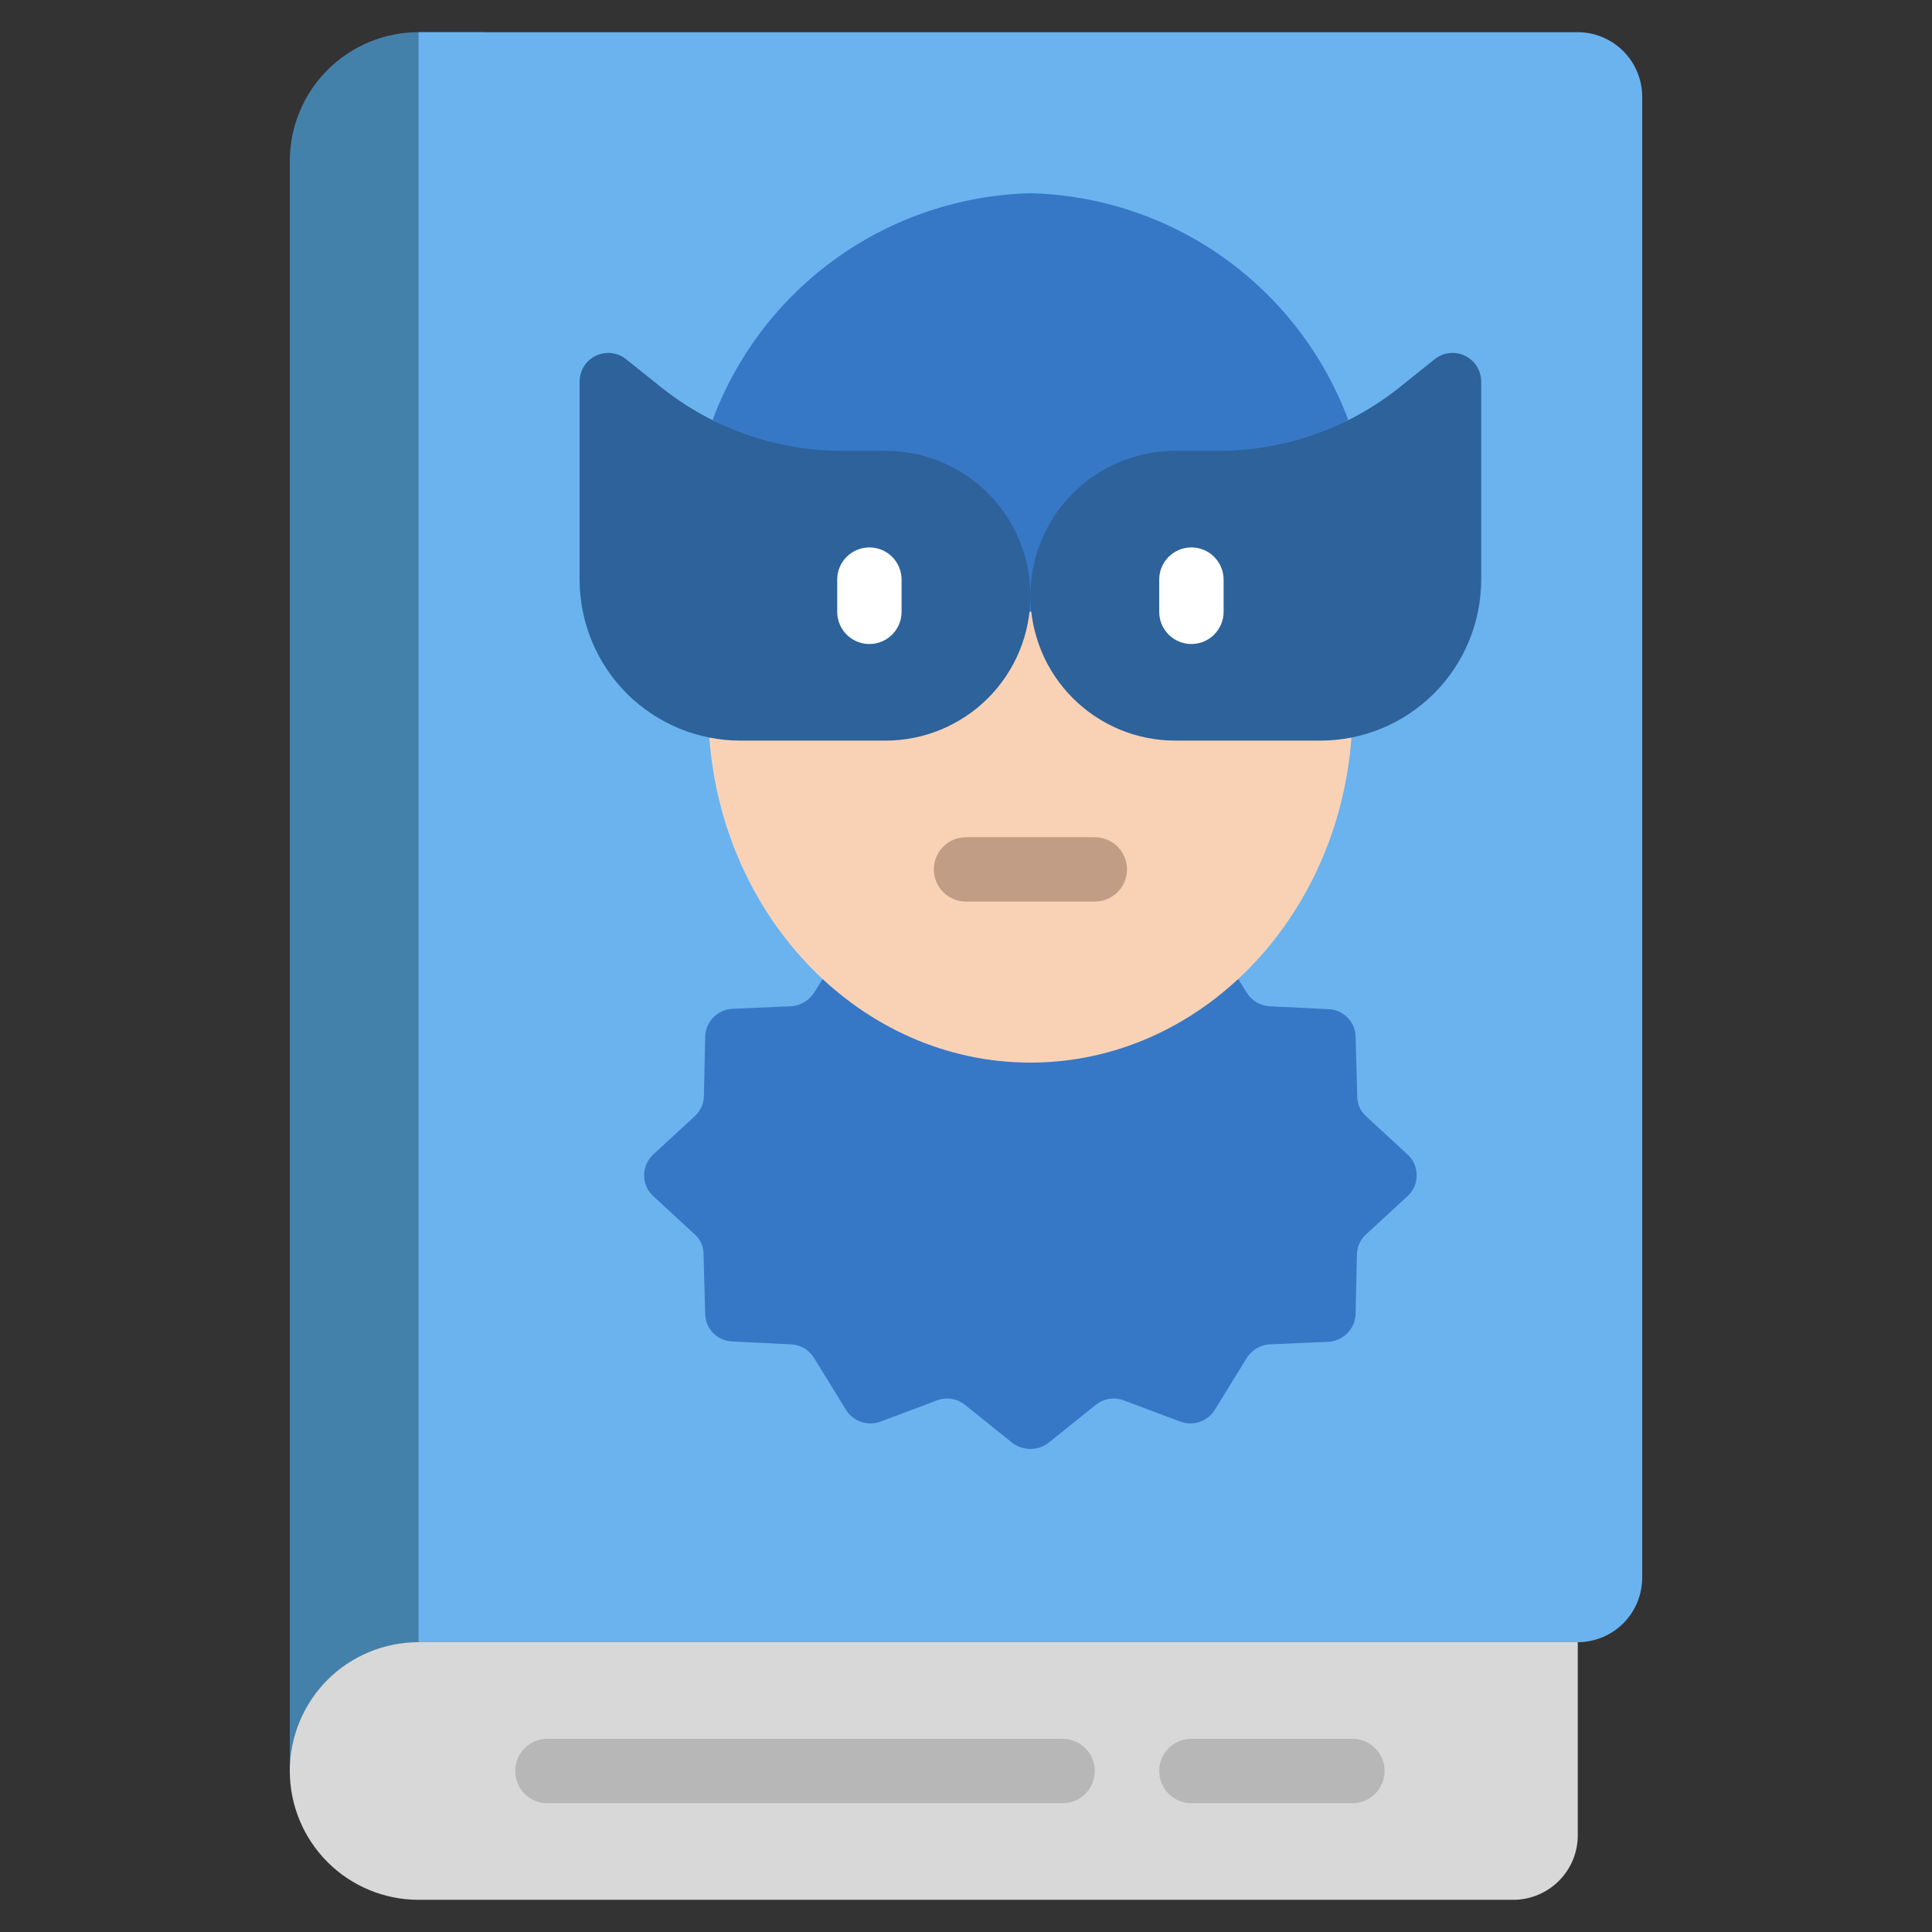 <svg width="32" height="32" viewBox="0 0 32 32" fill="none" xmlns="http://www.w3.org/2000/svg">
<rect x="0" y="0" width="32" height="32" fill="#333333" stroke="none"/>
<path d="M26.133 26.667V30.4C26.133 30.683 26.02 30.953 25.82 31.153C25.62 31.353 25.349 31.466 25.067 31.467H6.933C6.368 31.467 5.825 31.242 5.425 30.842C5.025 30.442 4.8 29.899 4.8 29.333V26.667H26.133Z" fill="#D8D8D8"/>
<path d="M6.933 0.533H8V27.2H6.933C6.653 27.2 6.376 27.255 6.117 27.362C5.858 27.469 5.622 27.626 5.424 27.824C5.226 28.022 5.069 28.258 4.962 28.517C4.855 28.776 4.8 29.053 4.8 29.333V2.667C4.8 2.101 5.025 1.558 5.425 1.158C5.825 0.758 6.368 0.533 6.933 0.533Z" fill="#4481AA"/>
<path d="M27.2 1.6V26.133C27.199 26.416 27.087 26.687 26.887 26.887C26.687 27.087 26.416 27.199 26.133 27.2H6.933V0.533H26.133C26.416 0.534 26.687 0.647 26.887 0.847C27.087 1.047 27.199 1.317 27.2 1.6Z" fill="#6AB3EF"/>
<path d="M20.507 16.213L20.651 16.443C20.691 16.508 20.747 16.562 20.812 16.601C20.878 16.64 20.953 16.663 21.029 16.667L22.005 16.715C22.123 16.719 22.236 16.769 22.319 16.853C22.402 16.937 22.45 17.05 22.453 17.168L22.48 18.16C22.48 18.223 22.493 18.285 22.519 18.342C22.544 18.399 22.582 18.449 22.629 18.491L23.317 19.125C23.364 19.169 23.401 19.222 23.427 19.281C23.452 19.339 23.465 19.403 23.465 19.467C23.465 19.531 23.452 19.594 23.427 19.653C23.401 19.711 23.364 19.764 23.317 19.808L22.629 20.443C22.582 20.484 22.544 20.535 22.518 20.592C22.491 20.649 22.477 20.711 22.475 20.773L22.453 21.765C22.449 21.884 22.401 21.997 22.318 22.082C22.235 22.166 22.124 22.217 22.005 22.224L21.029 22.267C20.953 22.272 20.879 22.295 20.813 22.334C20.748 22.373 20.692 22.426 20.651 22.491L20.123 23.349C20.065 23.443 19.977 23.514 19.873 23.55C19.768 23.586 19.655 23.585 19.552 23.547L18.613 23.195C18.536 23.166 18.453 23.157 18.371 23.17C18.29 23.183 18.213 23.218 18.149 23.269L17.365 23.899C17.279 23.964 17.174 23.999 17.067 23.999C16.959 23.999 16.854 23.964 16.768 23.899L15.984 23.269C15.92 23.218 15.843 23.183 15.762 23.17C15.681 23.157 15.597 23.166 15.52 23.195L14.581 23.547C14.478 23.585 14.365 23.586 14.261 23.55C14.156 23.514 14.068 23.443 14.011 23.349L13.483 22.491C13.442 22.426 13.387 22.371 13.321 22.332C13.255 22.293 13.18 22.271 13.104 22.267L12.128 22.219C12.01 22.214 11.898 22.165 11.814 22.081C11.731 21.996 11.683 21.884 11.68 21.765L11.653 20.773C11.653 20.711 11.64 20.649 11.614 20.592C11.589 20.535 11.551 20.484 11.504 20.443L10.816 19.808C10.769 19.764 10.732 19.711 10.707 19.653C10.681 19.594 10.668 19.531 10.668 19.467C10.668 19.403 10.681 19.339 10.707 19.281C10.732 19.222 10.769 19.169 10.816 19.125L11.504 18.491C11.551 18.449 11.589 18.398 11.615 18.341C11.642 18.284 11.657 18.223 11.659 18.16L11.68 17.168C11.684 17.049 11.732 16.937 11.815 16.852C11.898 16.767 12.009 16.716 12.128 16.709L13.104 16.667C13.18 16.661 13.254 16.638 13.32 16.599C13.386 16.561 13.441 16.507 13.483 16.443L13.627 16.213H20.507Z" fill="#3778C6"/>
<path d="M11.749 12.219C11.973 15.232 14.272 17.6 17.067 17.6C19.861 17.6 22.16 15.232 22.384 12.219L17.067 10.133L11.749 12.219Z" fill="#F9D2B6"/>
<path d="M11.803 6.955C12.206 5.876 12.922 4.941 13.86 4.272C14.798 3.603 15.915 3.23 17.067 3.2C18.218 3.229 19.335 3.602 20.273 4.271C21.212 4.941 21.928 5.875 22.331 6.955L17.067 10.133L11.803 6.955Z" fill="#3778C6"/>
<path d="M9.6 6.32V9.6C9.6 9.95 9.669 10.297 9.803 10.62C9.937 10.944 10.133 11.238 10.381 11.486C10.881 11.986 11.559 12.267 12.267 12.267H14.666C15.303 12.267 15.914 12.014 16.364 11.564C16.814 11.114 17.067 10.503 17.067 9.867C17.067 9.23 16.814 8.62 16.364 8.17C15.914 7.72 15.303 7.467 14.666 7.467H13.95C12.86 7.467 11.803 7.096 10.952 6.415L10.37 5.95C10.301 5.894 10.217 5.859 10.128 5.849C10.039 5.839 9.949 5.854 9.869 5.892C9.788 5.931 9.72 5.992 9.673 6.067C9.625 6.143 9.6 6.231 9.6 6.32ZM24.533 6.32V9.6C24.533 9.95 24.464 10.297 24.33 10.62C24.196 10.944 24 11.238 23.752 11.486C23.505 11.733 23.21 11.93 22.887 12.064C22.564 12.198 22.217 12.267 21.866 12.267H19.466C18.83 12.267 18.22 12.014 17.77 11.564C17.319 11.114 17.067 10.503 17.067 9.867C17.067 9.23 17.319 8.62 17.77 8.17C18.22 7.72 18.83 7.467 19.466 7.467H20.183C21.273 7.467 22.33 7.096 23.181 6.415L23.762 5.95C23.832 5.894 23.916 5.859 24.005 5.849C24.094 5.839 24.184 5.854 24.264 5.892C24.345 5.931 24.413 5.992 24.46 6.067C24.508 6.143 24.533 6.231 24.533 6.32Z" fill="#2D629B"/>
<path d="M22.4 29.867H19.733C19.592 29.867 19.456 29.811 19.356 29.711C19.256 29.61 19.2 29.475 19.2 29.333C19.2 29.192 19.256 29.056 19.356 28.956C19.456 28.856 19.592 28.8 19.733 28.8H22.4C22.541 28.8 22.677 28.856 22.777 28.956C22.877 29.056 22.933 29.192 22.933 29.333C22.933 29.475 22.877 29.61 22.777 29.711C22.677 29.811 22.541 29.867 22.4 29.867ZM17.6 29.867H9.067C8.925 29.867 8.789 29.811 8.689 29.711C8.589 29.61 8.533 29.475 8.533 29.333C8.533 29.192 8.589 29.056 8.689 28.956C8.789 28.856 8.925 28.8 9.067 28.8H17.6C17.741 28.8 17.877 28.856 17.977 28.956C18.077 29.056 18.133 29.192 18.133 29.333C18.133 29.475 18.077 29.61 17.977 29.711C17.877 29.811 17.741 29.867 17.6 29.867Z" fill="#B7B7B7"/>
<path d="M18.133 14.933H16C15.858 14.933 15.723 14.877 15.623 14.777C15.523 14.677 15.467 14.541 15.467 14.4C15.467 14.258 15.523 14.123 15.623 14.023C15.723 13.923 15.858 13.867 16 13.867H18.133C18.275 13.867 18.41 13.923 18.51 14.023C18.61 14.123 18.667 14.258 18.667 14.4C18.667 14.541 18.61 14.677 18.51 14.777C18.41 14.877 18.275 14.933 18.133 14.933Z" fill="#C19D85"/>
<path d="M14.4 10.667C14.259 10.667 14.123 10.611 14.023 10.511C13.923 10.411 13.867 10.275 13.867 10.133V9.6C13.867 9.459 13.923 9.323 14.023 9.223C14.123 9.123 14.259 9.067 14.4 9.067C14.541 9.067 14.677 9.123 14.777 9.223C14.877 9.323 14.933 9.459 14.933 9.6V10.133C14.933 10.275 14.877 10.411 14.777 10.511C14.677 10.611 14.541 10.667 14.4 10.667ZM19.733 10.667C19.592 10.667 19.456 10.611 19.356 10.511C19.256 10.411 19.2 10.275 19.2 10.133V9.6C19.2 9.459 19.256 9.323 19.356 9.223C19.456 9.123 19.592 9.067 19.733 9.067C19.875 9.067 20.011 9.123 20.11 9.223C20.21 9.323 20.267 9.459 20.267 9.6V10.133C20.267 10.275 20.21 10.411 20.11 10.511C20.011 10.611 19.875 10.667 19.733 10.667Z" fill="white"/>
</svg>
